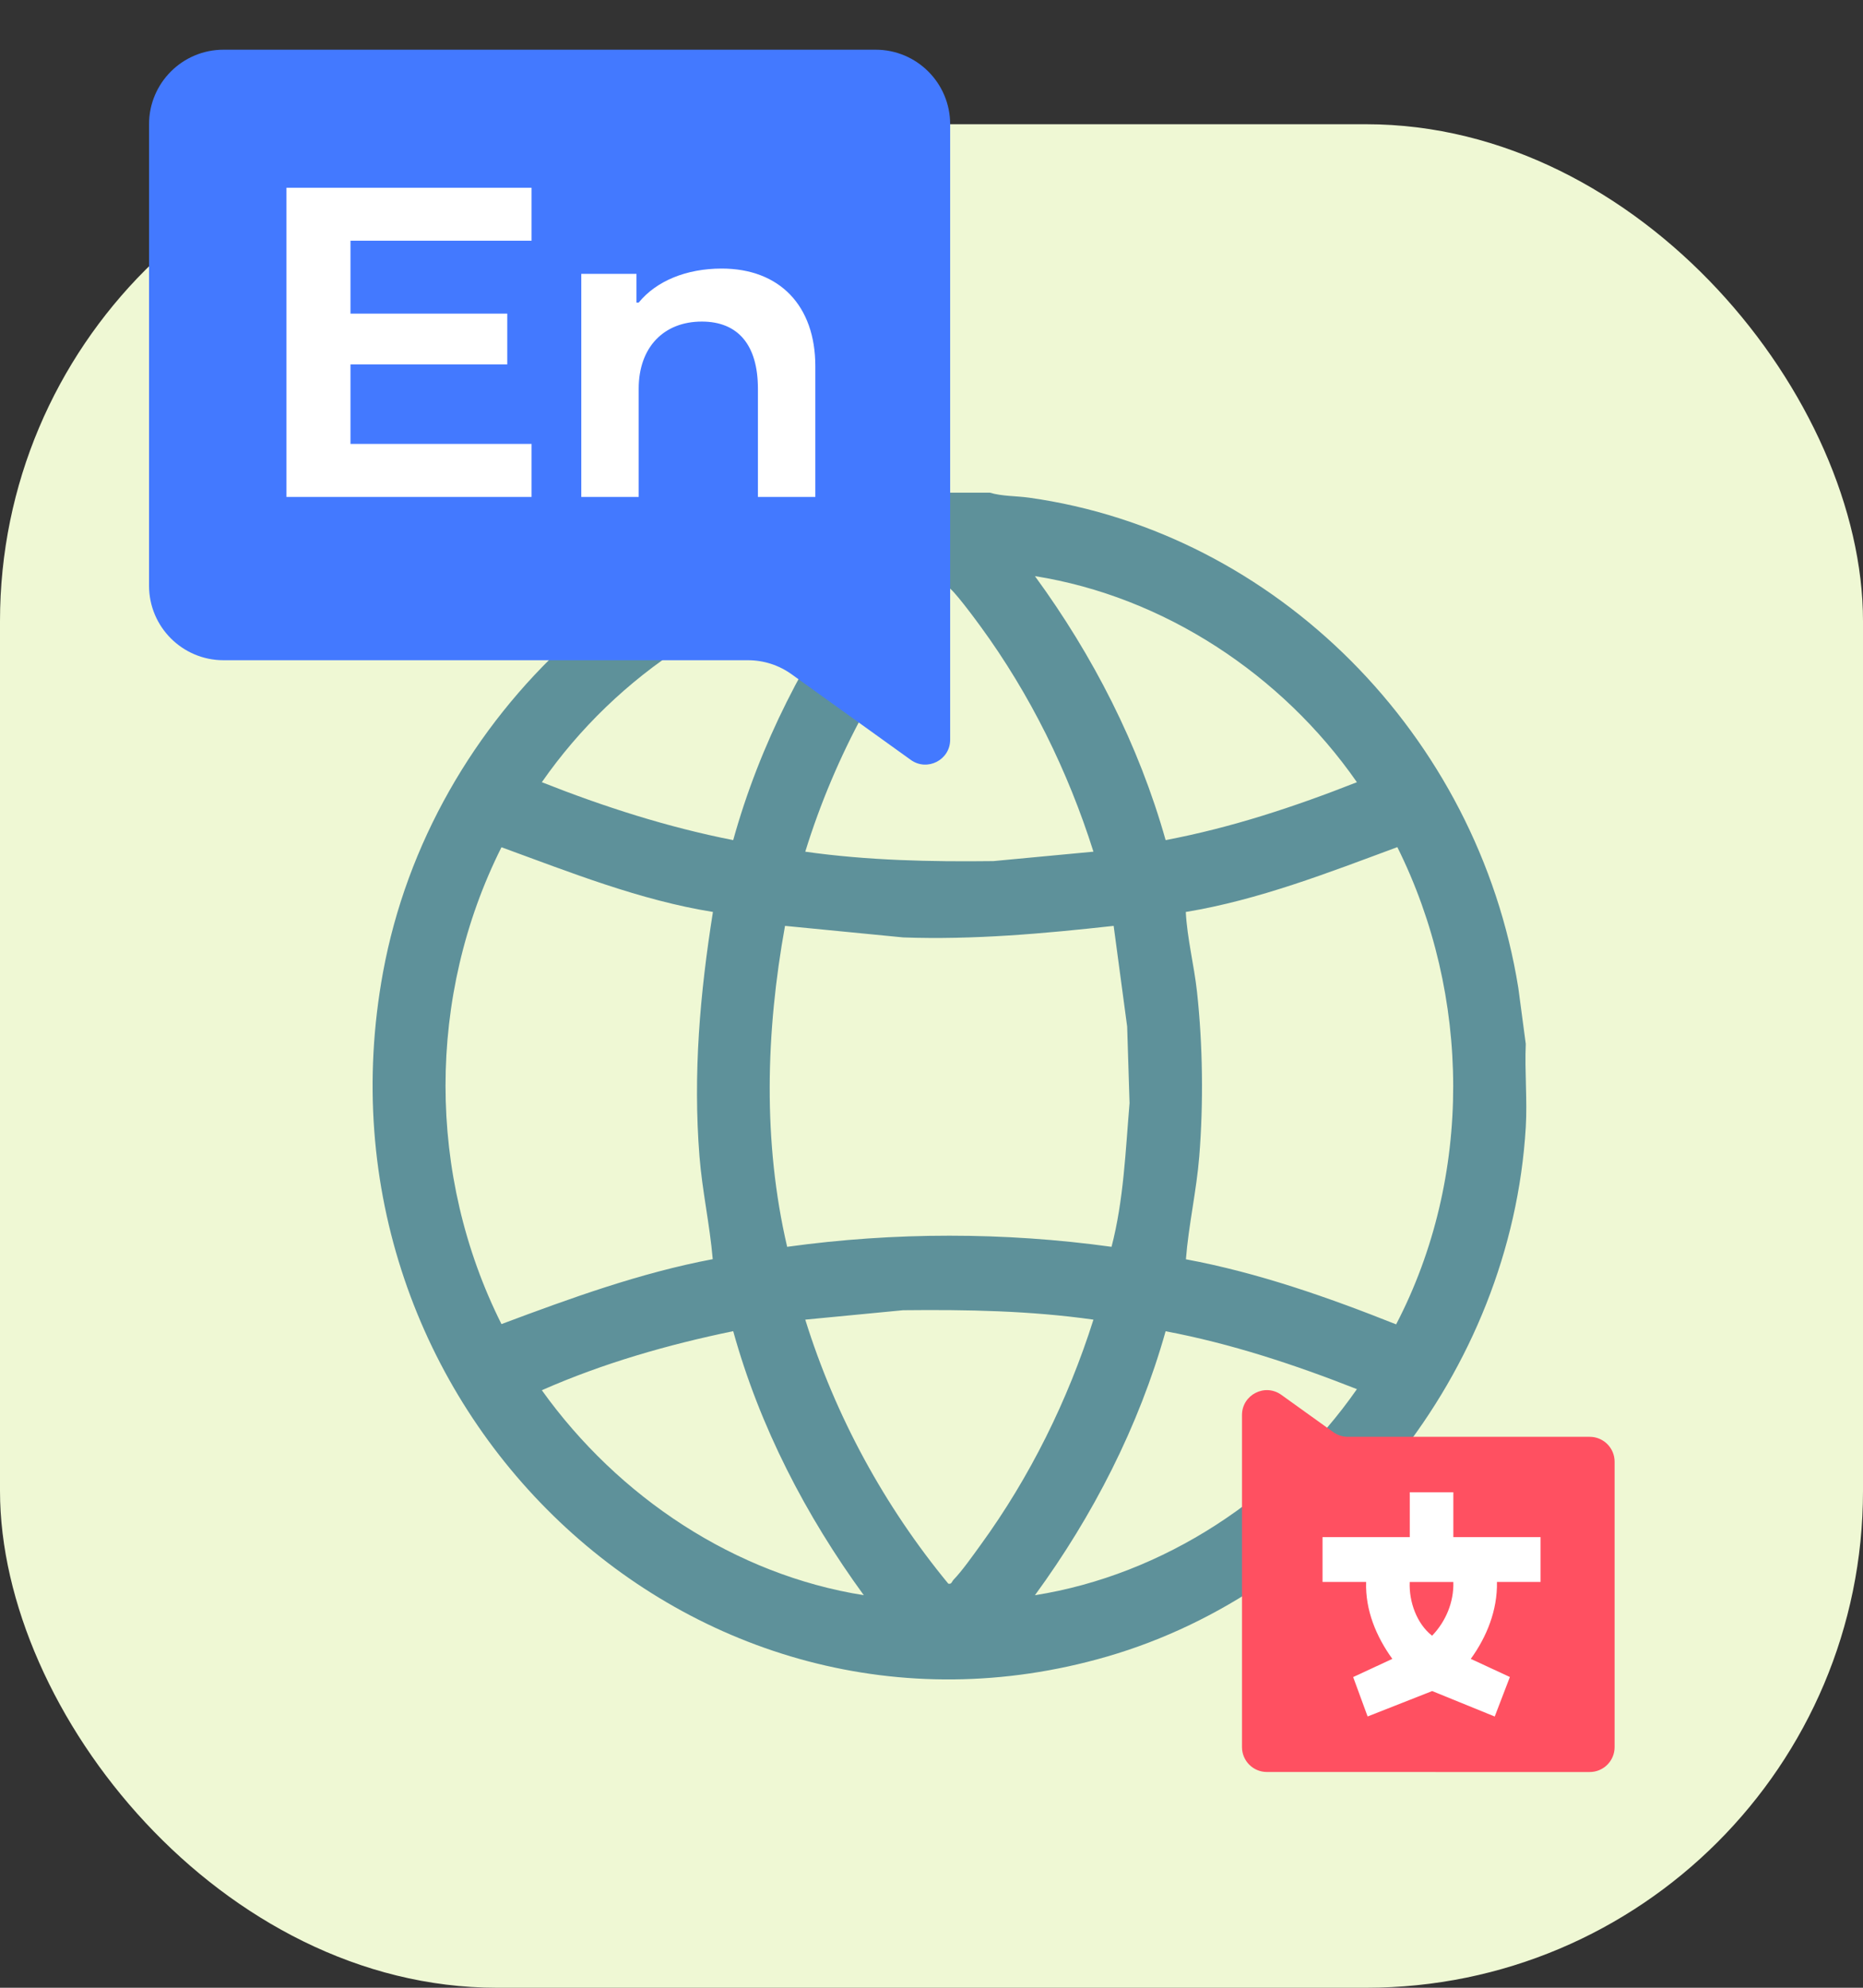 <svg width="75" height="80" viewBox="0 0 75 80" fill="none" xmlns="http://www.w3.org/2000/svg">
<rect x="0" y="0" width="75" height="80" fill="#333333" stroke="none"/>
<rect y="5" width="75" height="75" rx="20" fill="#EFF8D4"/>
<g clip-path="url(#clip0_92_618)">
<path d="M39.85 19.829C40.339 19.976 40.912 19.958 41.424 20.029C51.374 21.422 59.491 29.587 61.124 39.76L61.424 42.014C61.376 43.117 61.49 44.276 61.424 45.371C60.833 55.227 53.753 64.01 44.564 66.672C27.884 71.502 12.211 56.566 15.421 39.123C17.33 28.753 26.318 20.48 36.588 19.828H39.852L39.85 19.829ZM34.774 23.187C29.594 24.011 24.844 27.125 21.813 31.481C24.312 32.47 26.88 33.294 29.517 33.812C30.585 29.963 32.44 26.366 34.774 23.186V23.187ZM54.626 31.481C51.596 27.13 46.841 24.01 41.664 23.187C43.995 26.376 45.841 29.967 46.925 33.811C49.563 33.313 52.127 32.466 54.626 31.481ZM44.02 34.278C42.992 31.028 41.467 27.938 39.471 25.207C39.31 24.986 38.305 23.618 38.175 23.651C35.611 26.765 33.623 30.38 32.418 34.278C34.927 34.632 37.458 34.687 39.991 34.656L44.02 34.277V34.278ZM28.701 36.703C25.762 36.23 22.973 35.115 20.188 34.099C17.185 40.088 17.185 47.301 20.188 53.29C22.967 52.249 25.77 51.229 28.693 50.677C28.575 49.291 28.269 47.926 28.159 46.536C27.896 43.214 28.18 39.976 28.701 36.703ZM56.253 34.094C53.471 35.125 50.67 36.22 47.737 36.704C47.794 37.783 48.072 38.845 48.189 39.921C48.422 42.058 48.451 44.394 48.28 46.538C48.168 47.929 47.851 49.294 47.742 50.682C50.652 51.224 53.458 52.209 56.205 53.301C59.296 47.365 59.224 40.067 56.254 34.095L56.253 34.094ZM44.834 37.263C42.019 37.574 39.201 37.829 36.361 37.728L31.603 37.263C30.832 41.52 30.701 45.947 31.689 50.18C36.009 49.583 40.432 49.583 44.748 50.18C45.238 48.294 45.309 46.335 45.473 44.398L45.377 41.318L44.833 37.263H44.834ZM44.02 53.111C41.481 52.751 38.92 52.704 36.356 52.732L32.418 53.111C33.631 57.006 35.61 60.623 38.175 63.736C38.309 63.774 38.324 63.644 38.386 63.581C38.736 63.219 39.166 62.606 39.474 62.182C41.462 59.45 42.991 56.355 44.02 53.11V53.111ZM29.517 53.575C26.885 54.118 24.277 54.865 21.813 55.952C24.896 60.259 29.59 63.378 34.774 64.201C32.448 61.01 30.584 57.427 29.517 53.574V53.575ZM54.626 55.908C52.127 54.924 49.563 54.076 46.925 53.578C45.841 57.422 43.995 61.013 41.664 64.202C46.839 63.381 51.596 60.253 54.626 55.908Z" fill="#5E919A"/>
<path d="M35.251 2C36.907 2 38.251 3.343 38.251 5V29.772C38.251 30.586 37.329 31.059 36.667 30.584L31.865 27.135C31.355 26.769 30.743 26.572 30.115 26.572H9C7.343 26.572 6 25.229 6 23.572V5C6 3.343 7.343 2 9 2H35.251Z" fill="#4379FF"/>
<path d="M51 71.316C50.448 71.316 50 70.868 50 70.316V56.949C50 56.135 50.922 55.662 51.583 56.137L53.676 57.639C53.846 57.761 54.05 57.827 54.259 57.827H64C64.552 57.827 65 58.275 65 58.827V70.317C65 70.869 64.552 71.317 64 71.317H58L51 71.316Z" fill="#FF5061"/>
<path d="M58.508 60.059V61.863H62.019V63.667H60.264C60.286 64.801 59.857 65.872 59.21 66.764L60.784 67.494L60.174 69.084L57.656 68.059L55.057 69.082L54.475 67.496L56.052 66.764C55.406 65.87 54.959 64.804 54.997 63.667H53.242V61.863H56.754V60.059H58.509H58.508ZM58.508 63.669H56.752C56.717 64.462 57.036 65.352 57.653 65.832C58.202 65.262 58.534 64.478 58.508 63.669Z" fill="white"/>
<path d="M21.399 7.556V9.689H14.11V12.622H20.421V14.667H14.11V17.867H21.399V20H11.532V7.556H21.399ZM25.712 20H23.401V11.022H25.623V12.178H25.712C26.423 11.307 27.632 10.809 29.054 10.809C31.383 10.809 32.823 12.302 32.823 14.738V20H30.512V15.644C30.512 13.884 29.712 12.942 28.254 12.942C26.725 12.942 25.712 13.973 25.712 15.644V20Z" fill="white"/>
</g>
<defs>
<clipPath id="clip0_92_618">
<rect width="62" height="72" fill="white" transform="translate(3)"/>
</clipPath>
</defs>
</svg>
